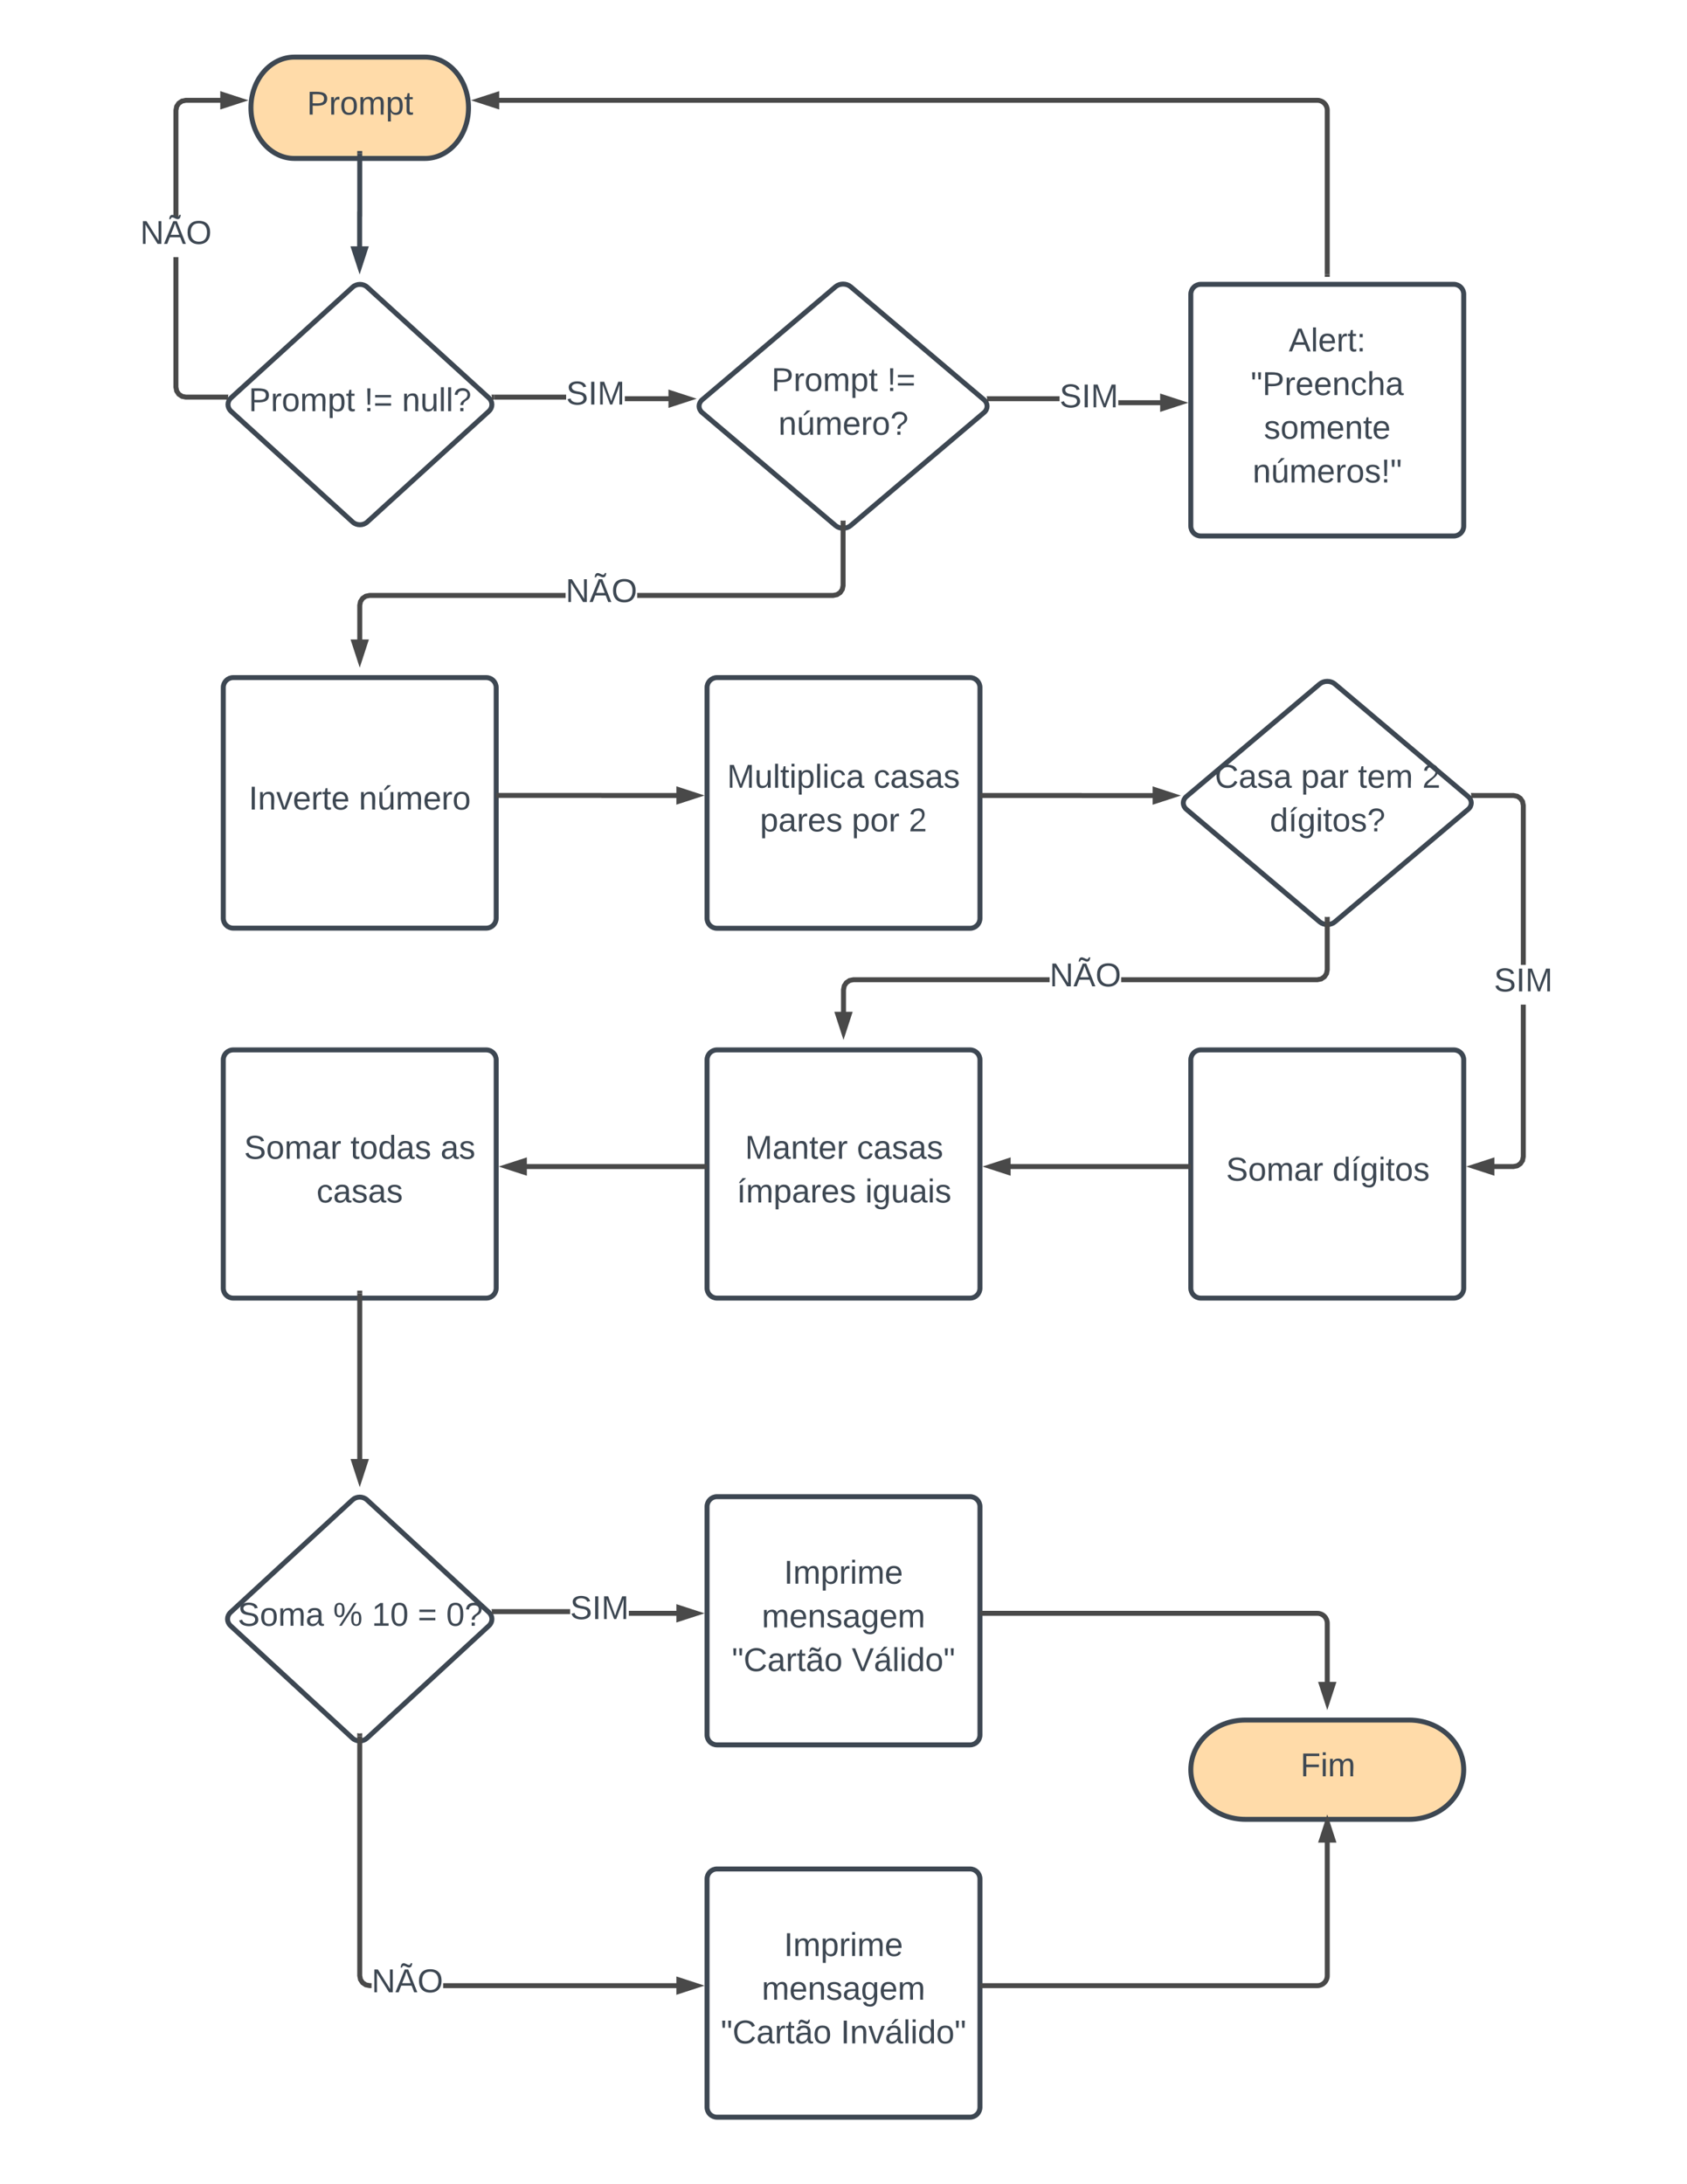 <svg xmlns="http://www.w3.org/2000/svg" xmlns:xlink="http://www.w3.org/1999/xlink" xmlns:lucid="lucid" width="1360" height="1760"><g transform="translate(0 0)" lucid:page-tab-id="YGcM5DNywbTK"><g filter="url(#a)"><path d="M1063.9 545.16c3.36-2.85 8.84-2.85 12.2 0l107.46 90.68c3.37 2.85 3.37 7.47 0 10.32l-107.45 90.68c-3.36 2.85-8.84 2.85-12.2 0l-107.46-90.68c-3.37-2.85-3.37-7.47 0-10.32z" stroke="#3d4752" stroke-width="4" fill="#fff"/><use xlink:href="#b" transform="matrix(1,0,0,1,965.331,555) translate(14 73.733)"/><use xlink:href="#c" transform="matrix(1,0,0,1,965.331,555) translate(83.556 73.733)"/><use xlink:href="#d" transform="matrix(1,0,0,1,965.331,555) translate(129.407 73.733)"/><use xlink:href="#e" transform="matrix(1,0,0,1,965.331,555) translate(181.185 73.733)"/><use xlink:href="#f" transform="matrix(1,0,0,1,965.331,555) translate(58.37 108.933)"/></g><g filter="url(#g)"><path d="M342.62 40C362 40 377.7 58.28 377.7 80.84c0 22.55-15.7 40.84-35.08 40.84H237.38c-19.37 0-35.08-18.3-35.08-40.84C202.3 58.28 218 40 237.38 40z" stroke="#3d4752" stroke-width="4" fill="#ffdba9"/><use xlink:href="#h" transform="matrix(1,0,0,1,217.3,55) translate(30.111 31.333)"/></g><g filter="url(#i)"><path d="M284.25 225.4c3.27-3 8.56-3 11.83 0l98 89.2c3.27 3 3.27 7.8 0 10.8l-98 89.2c-3.27 3-8.56 3-11.83 0l-98-89.2c-3.27-3-3.27-7.8 0-10.8z" stroke="#3d4752" stroke-width="4" fill="#fff"/><use xlink:href="#j" transform="matrix(1,0,0,1,195.331,235) translate(5.148 90.333)"/><use xlink:href="#k" transform="matrix(1,0,0,1,195.331,235) translate(98.333 90.333)"/><use xlink:href="#l" transform="matrix(1,0,0,1,195.331,235) translate(128.704 90.333)"/></g><path d="M290 123.68v48.77h-.08v27.3" stroke="#3d4752" stroke-width="4" fill="none"/><path d="M292 123.68h-4v-2h4zM289.92 214.74l-4.63-14.26h9.26z" fill="#3d4752"/><path d="M289.92 221.2l-7.4-22.72h14.8zm-1.88-18.72l1.88 5.8 1.88-5.8z" fill="#3d4752"/><g filter="url(#m)"><path d="M1136 1380c24.3 0 44 17.9 44 40s-19.7 40-44 40h-132c-24.3 0-44-17.9-44-40s19.7-40 44-40z" stroke="#3d4752" stroke-width="4" fill="#ffdba9"/><use xlink:href="#n" transform="matrix(1,0,0,1,975,1395) translate(73.389 30.333)"/></g><g filter="url(#o)"><path d="M673.57 225.05c3.37-2.86 8.83-2.86 12.2 0l107.47 91.06c3.37 2.86 3.37 7.5 0 10.35L685.77 417.5c-3.37 2.86-8.83 2.86-12.2 0L566.1 326.46c-3.37-2.86-3.37-7.5 0-10.34z" stroke="#3d4752" stroke-width="4" fill="#fff"/><use xlink:href="#j" transform="matrix(1,0,0,1,575,234.879) translate(46.926 74.233)"/><use xlink:href="#p" transform="matrix(1,0,0,1,575,234.879) translate(140.111 74.233)"/><use xlink:href="#q" transform="matrix(1,0,0,1,575,234.879) translate(52.481 109.433)"/></g><path d="M143.82 311.8l.5 2.53 1.3 1.9 1.88 1.26 2.52.5h31.8v4h-32.2l-3.7-.75-3.2-2.15-2.15-3.2-.75-3.7V207.18h4zm35-228.96h-28.8l-2.52.5-1.9 1.28-1.27 1.9-.5 2.52v86.14h-4V88.64l.74-3.7 2.16-3.2 3.2-2.15 3.7-.76h29.2zM183.96 318.5l-.16 1.83.3 1.67h-2.28v-4h2.32zM193.83 80.84l-14.27 4.64V76.2z" fill="#494949"/><path d="M200.3 80.84l-22.74 7.4v-14.8zm-18.74 1.88l5.8-1.88-5.8-1.88z" fill="#494949"/><use xlink:href="#r" transform="matrix(1,0,0,1,112.972,175.183) translate(0.005 21.333)"/><path d="M540.15 319.28v4h-36.42v-4zM398.5 322v-4h57.9v4z" fill="#494949"/><path d="M398.5 322h-2.3l.17-.5.16-1.83-.3-1.67h2.28zM555.15 321.28l-14.27 4.63v-9.26z" fill="#494949"/><path d="M561.62 321.28l-22.74 7.4v-14.8zm-18.74 1.88l5.8-1.88-5.8-1.88z" fill="#494949"/><use xlink:href="#s" transform="matrix(1,0,0,1,456.396,304.639) translate(0.005 21.333)"/><path d="M936.53 322.5v4h-35v-4zm-138.8.78v-4h56.46v4zM797.72 323.28h-2.34l.28-.88.08-1.64-.32-1.48h2.3zM951.53 324.5l-14.27 4.64v-9.28z" fill="#494949"/><path d="M958 324.5l-22.74 7.4v-14.8zm-18.74 1.88l5.8-1.88-5.8-1.88z" fill="#494949"/><use xlink:href="#s" transform="matrix(1,0,0,1,854.193,306.889) translate(0.005 21.333)"/><g filter="url(#t)"><path d="M960 231.1c0-4.42 3.58-8 8-8h204c4.42 0 8 3.58 8 8v186.8c0 4.42-3.58 8-8 8H968c-4.42 0-8-3.58-8-8z" stroke="#3d4752" stroke-width="4" fill="#fff"/><use xlink:href="#u" transform="matrix(1,0,0,1,965,228.1) translate(73.963 49.033)"/><use xlink:href="#v" transform="matrix(1,0,0,1,965,228.1) translate(43.296 84.233)"/><use xlink:href="#w" transform="matrix(1,0,0,1,965,228.1) translate(53.926 119.433)"/><use xlink:href="#x" transform="matrix(1,0,0,1,965,228.1) translate(44.815 154.633)"/></g><path d="M1070 221.1V88.84c0-4.42-3.58-8-8-8H401.17" stroke="#494949" stroke-width="4" fill="none"/><path d="M1072 223.1h-4v-2h4zM400.44 85.48l-14.27-4.64 14.27-4.64z" fill="#494949"/><path d="M402.44 88.23l-22.74-7.4 22.74-7.38zm-9.8-7.4l5.8 1.9v-3.77z" fill="#494949"/><g filter="url(#y)"><path d="M570 848c0-4.42 3.58-8 8-8h204c4.42 0 8 3.58 8 8v184c0 4.42-3.58 8-8 8H578c-4.42 0-8-3.58-8-8z" stroke="#3d4752" stroke-width="4" fill="#fff"/><use xlink:href="#z" transform="matrix(1,0,0,1,575,845) translate(25.574 82.733)"/><use xlink:href="#A" transform="matrix(1,0,0,1,575,845) translate(115.796 82.733)"/><use xlink:href="#B" transform="matrix(1,0,0,1,575,845) translate(18.981 117.933)"/><use xlink:href="#C" transform="matrix(1,0,0,1,575,845) translate(122.537 117.933)"/></g><path d="M846.15 791.45H688.2l-2.53.5-1.9 1.3-1.26 1.87-.5 2.53v18.88h-4v-19.28l.75-3.7 2.15-3.2 3.2-2.15 3.7-.75h158.35zm225.85-9.8l-.75 3.7-2.15 3.2-3.2 2.15-3.7.75H903.85v-4h157.95l2.53-.5 1.9-1.28 1.26-1.9.5-2.52V740.9h4z" fill="#494949"/><path d="M1069.13 738.94l2.67-.12.2-.06v2.14h-4v-2.2zM680 831.53l-4.64-14.27h9.28z" fill="#494949"/><path d="M680 838l-7.4-22.74h14.8zm-1.88-18.74l1.88 5.8 1.88-5.8z" fill="#494949"/><use xlink:href="#r" transform="matrix(1,0,0,1,846.148,773.451) translate(0.005 21.333)"/><path d="M1230.04 932.2l-.74 3.7-2.16 3.2-3.2 2.15-3.7.75h-16.77v-4h16.37l2.53-.5 1.9-1.28 1.26-1.9.5-2.52V809.52h4zm-6.1-292.45l3.2 2.15 2.16 3.2.74 3.7v128.72h-4V649.2l-.5-2.53-1.28-1.9-1.9-1.26-2.52-.5h-31.8v-4h32.2zM1188.04 643h-2.34l.3-.9.07-1.62-.33-1.48h2.3zM1202.74 944.64l-14.27-4.64 14.27-4.64z" fill="#494949"/><path d="M1204.74 947.4L1182 940l22.74-7.4zm-9.8-7.4l5.8 1.88v-3.76z" fill="#494949"/><use xlink:href="#s" transform="matrix(1,0,0,1,1204.377,777.522) translate(0.005 21.333)"/><g filter="url(#y)"><path d="M960 848c0-4.42 3.58-8 8-8h204c4.42 0 8 3.58 8 8v184c0 4.42-3.58 8-8 8H968c-4.42 0-8-3.58-8-8z" stroke="#3d4752" stroke-width="4" fill="#fff"/><use xlink:href="#D" transform="matrix(1,0,0,1,965,845) translate(23.389 100.333)"/><use xlink:href="#E" transform="matrix(1,0,0,1,965,845) translate(109.167 100.333)"/></g><g filter="url(#F)"><path d="M180 548c0-4.42 3.58-8 8-8h204c4.42 0 8 3.58 8 8v185.88c0 4.42-3.58 8-8 8H188c-4.42 0-8-3.58-8-8z" stroke="#3d4752" stroke-width="4" fill="#fff"/><use xlink:href="#G" transform="matrix(1,0,0,1,185,545) translate(15.481 101.333)"/><use xlink:href="#H" transform="matrix(1,0,0,1,185,545) translate(104.296 101.333)"/></g><path d="M455.98 481.8H298.2l-2.53.5-1.9 1.27-1.26 1.9-.5 2.52v28.53h-4V487.6l.75-3.7 2.15-3.2 3.2-2.16 3.7-.75h158.18zm225.7-9.8l-.76 3.7-2.15 3.2-3.2 2.14-3.7.75H513.7v-4h157.77l2.53-.52 1.9-1.28 1.26-1.88.5-2.53v-50.02h4z" fill="#494949"/><path d="M678.83 419.6l2.65-.1.2-.07v2.15h-4v-2.2zM290 531.53l-4.64-14.27h9.28z" fill="#494949"/><path d="M290 538l-7.4-22.74h14.8zm-1.88-18.74l1.88 5.8 1.88-5.8z" fill="#494949"/><use xlink:href="#r" transform="matrix(1,0,0,1,455.983,463.788) translate(0.005 21.333)"/><path d="M958 940H813.47" stroke="#494949" stroke-width="4" fill="none"/><path d="M960 942h-2v-4h2zM812.74 944.64L798.47 940l14.27-4.64z" fill="#494949"/><path d="M814.74 947.4L792 940l22.74-7.4zm-9.8-7.4l5.8 1.88v-3.76z" fill="#494949"/><g filter="url(#I)"><path d="M284.12 1202.62c3.25-3 8.5-3 11.76 0l98.24 90.56c3.25 3 3.25 7.85 0 10.84l-98.24 90.56c-3.25 3-8.5 3-11.76 0l-98.24-90.56c-3.25-3-3.25-7.85 0-10.84z" stroke="#3d4752" stroke-width="4" fill="#fff"/><use xlink:href="#J" transform="matrix(1,0,0,1,185,1202.2) translate(6.648 101.833)"/><use xlink:href="#K" transform="matrix(1,0,0,1,185,1202.2) translate(83.611 101.833)"/><use xlink:href="#L" transform="matrix(1,0,0,1,185,1202.2) translate(114.722 101.833)"/><use xlink:href="#M" transform="matrix(1,0,0,1,185,1202.2) translate(151.759 101.833)"/><use xlink:href="#N" transform="matrix(1,0,0,1,185,1202.2) translate(174.722 101.833)"/></g><path d="M402 640.94h82.97c.02 0 .03 0 .03.03 0 .02 0 .03.03.03h61.5" stroke="#494949" stroke-width="4" fill="none"/><path d="M402 642.94h-2v-4h2zM561.53 641l-14.27 4.64v-9.28z" fill="#494949"/><path d="M568 641l-22.74 7.4v-14.8zm-18.74 1.88l5.8-1.88-5.8-1.88z" fill="#494949"/><g filter="url(#O)"><path d="M570 548c0-4.42 3.58-8 8-8h204c4.42 0 8 3.58 8 8v186c0 4.42-3.58 8-8 8H578c-4.42 0-8-3.58-8-8z" stroke="#3d4752" stroke-width="4" fill="#fff"/><use xlink:href="#P" transform="matrix(1,0,0,1,575,545) translate(11.111 83.733)"/><use xlink:href="#Q" transform="matrix(1,0,0,1,575,545) translate(129.259 83.733)"/><use xlink:href="#R" transform="matrix(1,0,0,1,575,545) translate(37.667 118.933)"/><use xlink:href="#S" transform="matrix(1,0,0,1,575,545) translate(111.667 118.933)"/><use xlink:href="#T" transform="matrix(1,0,0,1,575,545) translate(157.519 118.933)"/></g><path d="M792 641h79.95s.03 0 .03.03c0 .02 0 .03.03.03h58.48" stroke="#494949" stroke-width="4" fill="none"/><path d="M792 643h-2v-4h2zM945.48 641.06l-14.26 4.64v-9.28z" fill="#494949"/><path d="M951.95 641.06l-22.73 7.4v-14.8zm-18.73 1.88l5.8-1.88-5.8-1.88z" fill="#494949"/><path d="M568 940H423.47" stroke="#494949" stroke-width="4" fill="none"/><path d="M570 942h-2v-4h2zM422.74 944.64L408.47 940l14.27-4.64z" fill="#494949"/><path d="M424.74 947.4L402 940l22.74-7.4zm-9.8-7.4l5.8 1.88v-3.76z" fill="#494949"/><g filter="url(#U)"><path d="M180 848c0-4.42 3.58-8 8-8h204c4.42 0 8 3.58 8 8v184c0 4.42-3.58 8-8 8H188c-4.42 0-8-3.58-8-8z" stroke="#3d4752" stroke-width="4" fill="#fff"/><use xlink:href="#D" transform="matrix(1,0,0,1,185,845) translate(11.741 82.733)"/><use xlink:href="#V" transform="matrix(1,0,0,1,185,845) translate(97.519 82.733)"/><use xlink:href="#W" transform="matrix(1,0,0,1,185,845) translate(170.111 82.733)"/><use xlink:href="#X" transform="matrix(1,0,0,1,185,845) translate(70.185 117.933)"/></g><path d="M290 1042v134.94" stroke="#494949" stroke-width="4" fill="none"/><path d="M292 1042h-4v-2h4zM290 1191.94l-4.64-14.27h9.28z" fill="#494949"/><path d="M290 1198.4l-7.4-22.73h14.8zm-1.88-18.73l1.88 5.8 1.88-5.8zM546.53 1298v4h-39.6v-4zm-148 2.6v-4h61.07v4zM398.53 1300.6h-2.3l.15-.44.17-1.85-.3-1.7h2.28zM561.53 1300l-14.27 4.64v-9.28z" fill="#494949"/><path d="M568 1300l-22.74 7.4v-14.8zm-18.74 1.88l5.8-1.88-5.8-1.88z" fill="#494949"/><use xlink:href="#Y" transform="matrix(1,0,0,1,459.599,1283.3) translate(0.005 21.333)"/><g filter="url(#U)"><path d="M570 1208c0-4.42 3.58-8 8-8h204c4.42 0 8 3.58 8 8v184c0 4.42-3.58 8-8 8H578c-4.42 0-8-3.58-8-8z" stroke="#3d4752" stroke-width="4" fill="#fff"/><use xlink:href="#Z" transform="matrix(1,0,0,1,575,1205) translate(57 65.133)"/><use xlink:href="#aa" transform="matrix(1,0,0,1,575,1205) translate(39.148 100.333)"/><use xlink:href="#ab" transform="matrix(1,0,0,1,575,1205) translate(15 135.533)"/><use xlink:href="#ac" transform="matrix(1,0,0,1,575,1205) translate(111.667 135.533)"/></g><path d="M292 1591.8l.5 2.53 1.28 1.9 1.9 1.26 2.52.5h1.34v4h-1.74l-3.7-.75-3.2-2.15-2.15-3.2-.75-3.7v-193.4h4zm254.53 6.2v4H357.25v-4z" fill="#494949"/><path d="M289.63 1396.82l2.35-.22.02 2.2h-4v-2.27zM561.53 1600l-14.27 4.64v-9.28z" fill="#494949"/><path d="M568 1600l-22.74 7.4v-14.8zm-18.74 1.88l5.8-1.88-5.8-1.88z" fill="#494949"/><use xlink:href="#ad" transform="matrix(1,0,0,1,299.544,1584) translate(0.005 21.333)"/><g filter="url(#U)"><path d="M570 1508c0-4.42 3.58-8 8-8h204c4.42 0 8 3.58 8 8v184c0 4.42-3.58 8-8 8H578c-4.42 0-8-3.58-8-8z" stroke="#3d4752" stroke-width="4" fill="#fff"/><use xlink:href="#Z" transform="matrix(1,0,0,1,575,1505) translate(57 65.133)"/><use xlink:href="#aa" transform="matrix(1,0,0,1,575,1505) translate(39.148 100.333)"/><use xlink:href="#ab" transform="matrix(1,0,0,1,575,1505) translate(6.111 135.533)"/><use xlink:href="#ae" transform="matrix(1,0,0,1,575,1505) translate(102.778 135.533)"/></g><path d="M792 1600h270c4.42 0 8-3.58 8-8v-108.53" stroke="#494949" stroke-width="4" fill="none"/><path d="M792 1602h-2v-4h2zM1074.64 1482.74h-9.28l4.64-14.27z" fill="#494949"/><path d="M1077.4 1484.74h-14.8l7.4-22.74zm-9.28-4h3.76l-1.88-5.8z" fill="#494949"/><path d="M792 1300h270c4.42 0 8 3.58 8 8v48.53" stroke="#494949" stroke-width="4" fill="none"/><path d="M792 1302h-2v-4h2zM1070 1371.53l-4.64-14.27h9.28z" fill="#494949"/><path d="M1070 1378l-7.4-22.74h14.8zm-1.88-18.74l1.88 5.8 1.88-5.8z" fill="#494949"/><defs><path fill="#3d4752" d="M212-179c-10-28-35-45-73-45-59 0-87 40-87 99 0 60 29 101 89 101 43 0 62-24 78-52l27 14C228-24 195 4 139 4 59 4 22-46 18-125c-6-104 99-153 187-111 19 9 31 26 39 46" id="af"/><path fill="#3d4752" d="M141-36C126-15 110 5 73 4 37 3 15-17 15-53c-1-64 63-63 125-63 3-35-9-54-41-54-24 1-41 7-42 31l-33-3c5-37 33-52 76-52 45 0 72 20 72 64v82c-1 20 7 32 28 27v20c-31 9-61-2-59-35zM48-53c0 20 12 33 32 33 41-3 63-29 60-74-43 2-92-5-92 41" id="ag"/><path fill="#3d4752" d="M135-143c-3-34-86-38-87 0 15 53 115 12 119 90S17 21 10-45l28-5c4 36 97 45 98 0-10-56-113-15-118-90-4-57 82-63 122-42 12 7 21 19 24 35" id="ah"/><g id="b"><use transform="matrix(0.074,0,0,0.074,0,0)" xlink:href="#af"/><use transform="matrix(0.074,0,0,0.074,19.185,0)" xlink:href="#ag"/><use transform="matrix(0.074,0,0,0.074,34,0)" xlink:href="#ah"/><use transform="matrix(0.074,0,0,0.074,47.333,0)" xlink:href="#ag"/></g><path fill="#3d4752" d="M115-194c55 1 70 41 70 98S169 2 115 4C84 4 66-9 55-30l1 105H24l-1-265h31l2 30c10-21 28-34 59-34zm-8 174c40 0 45-34 45-75s-6-73-45-74c-42 0-51 32-51 76 0 43 10 73 51 73" id="ai"/><path fill="#3d4752" d="M114-163C36-179 61-72 57 0H25l-1-190h30c1 12-1 29 2 39 6-27 23-49 58-41v29" id="aj"/><g id="c"><use transform="matrix(0.074,0,0,0.074,0,0)" xlink:href="#ai"/><use transform="matrix(0.074,0,0,0.074,14.815,0)" xlink:href="#ag"/><use transform="matrix(0.074,0,0,0.074,29.63,0)" xlink:href="#aj"/></g><path fill="#3d4752" d="M59-47c-2 24 18 29 38 22v24C64 9 27 4 27-40v-127H5v-23h24l9-43h21v43h35v23H59v120" id="ak"/><path fill="#3d4752" d="M100-194c63 0 86 42 84 106H49c0 40 14 67 53 68 26 1 43-12 49-29l28 8c-11 28-37 45-77 45C44 4 14-33 15-96c1-61 26-98 85-98zm52 81c6-60-76-77-97-28-3 7-6 17-6 28h103" id="al"/><path fill="#3d4752" d="M210-169c-67 3-38 105-44 169h-31v-121c0-29-5-50-35-48C34-165 62-65 56 0H25l-1-190h30c1 10-1 24 2 32 10-44 99-50 107 0 11-21 27-35 58-36 85-2 47 119 55 194h-31v-121c0-29-5-49-35-48" id="am"/><g id="d"><use transform="matrix(0.074,0,0,0.074,0,0)" xlink:href="#ak"/><use transform="matrix(0.074,0,0,0.074,7.407,0)" xlink:href="#al"/><use transform="matrix(0.074,0,0,0.074,22.222,0)" xlink:href="#am"/></g><path fill="#3d4752" d="M101-251c82-7 93 87 43 132L82-64C71-53 59-42 53-27h129V0H18c2-99 128-94 128-182 0-28-16-43-45-43s-46 15-49 41l-32-3c6-41 34-60 81-64" id="an"/><use transform="matrix(0.074,0,0,0.074,0,0)" xlink:href="#an" id="e"/><path fill="#3d4752" d="M85-194c31 0 48 13 60 33l-1-100h32l1 261h-30c-2-10 0-23-3-31C134-8 116 4 85 4 32 4 16-35 15-94c0-66 23-100 70-100zm9 24c-40 0-46 34-46 75 0 40 6 74 45 74 42 0 51-32 51-76 0-42-9-74-50-73" id="ao"/><path fill="#3d4752" d="M34 0v-190h32V0H34zM24-211c8-23 27-35 38-54h36v5l-58 49H24" id="ap"/><path fill="#3d4752" d="M177-190C167-65 218 103 67 71c-23-6-38-20-44-43l32-5c15 47 100 32 89-28v-30C133-14 115 1 83 1 29 1 15-40 15-95c0-56 16-97 71-98 29-1 48 16 59 35 1-10 0-23 2-32h30zM94-22c36 0 50-32 50-73 0-42-14-75-50-75-39 0-46 34-46 75s6 73 46 73" id="aq"/><path fill="#3d4752" d="M24-231v-30h32v30H24zM24 0v-190h32V0H24" id="ar"/><path fill="#3d4752" d="M100-194c62-1 85 37 85 99 1 63-27 99-86 99S16-35 15-95c0-66 28-99 85-99zM99-20c44 1 53-31 53-75 0-43-8-75-51-75s-53 32-53 75 10 74 51 75" id="as"/><path fill="#3d4752" d="M103-251c84 0 111 97 45 133-19 10-37 24-39 52H78c0-63 77-55 77-114 0-30-21-42-52-43-32 0-53 17-56 46l-32-2c7-45 34-72 88-72zM77 0v-35h34V0H77" id="at"/><g id="f"><use transform="matrix(0.074,0,0,0.074,0,0)" xlink:href="#ao"/><use transform="matrix(0.074,0,0,0.074,14.815,0)" xlink:href="#ap"/><use transform="matrix(0.074,0,0,0.074,22.222,0)" xlink:href="#aq"/><use transform="matrix(0.074,0,0,0.074,37.037,0)" xlink:href="#ar"/><use transform="matrix(0.074,0,0,0.074,42.889,0)" xlink:href="#ak"/><use transform="matrix(0.074,0,0,0.074,50.296,0)" xlink:href="#as"/><use transform="matrix(0.074,0,0,0.074,65.111,0)" xlink:href="#ah"/><use transform="matrix(0.074,0,0,0.074,78.444,0)" xlink:href="#at"/></g><filter id="a" filterUnits="objectBoundingBox" x="-.04" y="-.02" width="1.08" height="1.1"><feOffset result="offOut" in="SourceAlpha" dy="6"/><feGaussianBlur result="blurOut" in="offOut" stdDeviation="5"/><feColorMatrix result="colorOut" in="blurOut" values="0 0 0 0 0 0 0 0 0 0 0 0 0 0 0 0 0 0 0.169 0"/><feBlend in="SourceGraphic" in2="colorOut"/></filter><path fill="#3d4752" d="M30-248c87 1 191-15 191 75 0 78-77 80-158 76V0H30v-248zm33 125c57 0 124 11 124-50 0-59-68-47-124-48v98" id="au"/><g id="h"><use transform="matrix(0.074,0,0,0.074,0,0)" xlink:href="#au"/><use transform="matrix(0.074,0,0,0.074,17.778,0)" xlink:href="#aj"/><use transform="matrix(0.074,0,0,0.074,26.593,0)" xlink:href="#as"/><use transform="matrix(0.074,0,0,0.074,41.407,0)" xlink:href="#am"/><use transform="matrix(0.074,0,0,0.074,63.556,0)" xlink:href="#ai"/><use transform="matrix(0.074,0,0,0.074,78.37,0)" xlink:href="#ak"/></g><filter id="g" filterUnits="objectBoundingBox" x="-.06" y="-.05" width="1.11" height="1.24"><feOffset result="offOut" in="SourceAlpha" dy="6"/><feGaussianBlur result="blurOut" in="offOut" stdDeviation="5"/><feColorMatrix result="colorOut" in="blurOut" values="0 0 0 0 0 0 0 0 0 0 0 0 0 0 0 0 0 0 0.169 0"/><feBlend in="SourceGraphic" in2="colorOut"/></filter><g id="j"><use transform="matrix(0.074,0,0,0.074,0,0)" xlink:href="#au"/><use transform="matrix(0.074,0,0,0.074,17.778,0)" xlink:href="#aj"/><use transform="matrix(0.074,0,0,0.074,26.593,0)" xlink:href="#as"/><use transform="matrix(0.074,0,0,0.074,41.407,0)" xlink:href="#am"/><use transform="matrix(0.074,0,0,0.074,63.556,0)" xlink:href="#ai"/><use transform="matrix(0.074,0,0,0.074,78.37,0)" xlink:href="#ak"/></g><path fill="#3d4752" d="M63-70H37l-4-178h34zM33 0v-35h34V0H33" id="av"/><path fill="#3d4752" d="M18-150v-26h174v26H18zm0 90v-26h174v26H18" id="aw"/><g id="k"><use transform="matrix(0.074,0,0,0.074,0,0)" xlink:href="#av"/><use transform="matrix(0.074,0,0,0.074,7.407,0)" xlink:href="#aw"/></g><path fill="#3d4752" d="M117-194c89-4 53 116 60 194h-32v-121c0-31-8-49-39-48C34-167 62-67 57 0H25l-1-190h30c1 10-1 24 2 32 11-22 29-35 61-36" id="ax"/><path fill="#3d4752" d="M84 4C-5 8 30-112 23-190h32v120c0 31 7 50 39 49 72-2 45-101 50-169h31l1 190h-30c-1-10 1-25-2-33-11 22-28 36-60 37" id="ay"/><path fill="#3d4752" d="M24 0v-261h32V0H24" id="az"/><g id="l"><use transform="matrix(0.074,0,0,0.074,0,0)" xlink:href="#ax"/><use transform="matrix(0.074,0,0,0.074,14.815,0)" xlink:href="#ay"/><use transform="matrix(0.074,0,0,0.074,29.63,0)" xlink:href="#az"/><use transform="matrix(0.074,0,0,0.074,35.481,0)" xlink:href="#az"/><use transform="matrix(0.074,0,0,0.074,41.333,0)" xlink:href="#at"/></g><filter id="i" filterUnits="objectBoundingBox" x="-.05" y="-.02" width="1.09" height="1.1"><feOffset result="offOut" in="SourceAlpha" dy="6"/><feGaussianBlur result="blurOut" in="offOut" stdDeviation="5"/><feColorMatrix result="colorOut" in="blurOut" values="0 0 0 0 0 0 0 0 0 0 0 0 0 0 0 0 0 0 0.169 0"/><feBlend in="SourceGraphic" in2="colorOut"/></filter><path fill="#3d4752" d="M63-220v92h138v28H63V0H30v-248h175v28H63" id="aA"/><g id="n"><use transform="matrix(0.074,0,0,0.074,0,0)" xlink:href="#aA"/><use transform="matrix(0.074,0,0,0.074,16.222,0)" xlink:href="#ar"/><use transform="matrix(0.074,0,0,0.074,22.074,0)" xlink:href="#am"/></g><filter id="m" filterUnits="objectBoundingBox" x="-.05" y="-.05" width="1.09" height="1.25"><feOffset result="offOut" in="SourceAlpha" dy="6"/><feGaussianBlur result="blurOut" in="offOut" stdDeviation="5"/><feColorMatrix result="colorOut" in="blurOut" values="0 0 0 0 0 0 0 0 0 0 0 0 0 0 0 0 0 0 0.169 0"/><feBlend in="SourceGraphic" in2="colorOut"/></filter><g id="p"><use transform="matrix(0.074,0,0,0.074,0,0)" xlink:href="#av"/><use transform="matrix(0.074,0,0,0.074,7.407,0)" xlink:href="#aw"/></g><path fill="#3d4752" d="M85 4C-4 8 31-112 24-190h32v120c0 31 7 50 39 49 72-2 45-101 50-169h31l1 190h-30c-1-10 1-25-2-33-11 22-28 36-60 37zM73-211c8-23 27-35 38-54h36v5l-58 49H73" id="aB"/><g id="q"><use transform="matrix(0.074,0,0,0.074,0,0)" xlink:href="#ax"/><use transform="matrix(0.074,0,0,0.074,14.815,0)" xlink:href="#aB"/><use transform="matrix(0.074,0,0,0.074,29.63,0)" xlink:href="#am"/><use transform="matrix(0.074,0,0,0.074,51.778,0)" xlink:href="#al"/><use transform="matrix(0.074,0,0,0.074,66.593,0)" xlink:href="#aj"/><use transform="matrix(0.074,0,0,0.074,75.407,0)" xlink:href="#as"/><use transform="matrix(0.074,0,0,0.074,90.222,0)" xlink:href="#at"/></g><filter id="o" filterUnits="objectBoundingBox" x="-.04" y="-.02" width="1.08" height="1.1"><feOffset result="offOut" in="SourceAlpha" dy="6"/><feGaussianBlur result="blurOut" in="offOut" stdDeviation="5"/><feColorMatrix result="colorOut" in="blurOut" values="0 0 0 0 0 0 0 0 0 0 0 0 0 0 0 0 0 0 0.169 0"/><feBlend in="SourceGraphic" in2="colorOut"/></filter><path fill="#3d4752" d="M190 0L58-211 59 0H30v-248h39L202-35l-2-213h31V0h-41" id="aC"/><path fill="#3d4752" d="M184-316c-4 23-8 48-36 47s-64-43-75 0H57c4-23 8-48 36-47s64 44 74 0h17zM205 0l-28-72H64L36 0H1l101-248h38L239 0h-34zm-38-99l-47-123c-12 45-31 82-46 123h93" id="aD"/><path fill="#3d4752" d="M140-251c81 0 123 46 123 126C263-46 219 4 140 4 59 4 17-45 17-125s42-126 123-126zm0 227c63 0 89-41 89-101s-29-99-89-99c-61 0-89 39-89 99S79-25 140-24" id="aE"/><g id="r"><use transform="matrix(0.074,0,0,0.074,0,0)" xlink:href="#aC"/><use transform="matrix(0.074,0,0,0.074,19.185,0)" xlink:href="#aD"/><use transform="matrix(0.074,0,0,0.074,36.963,0)" xlink:href="#aE"/></g><path fill="#3d4752" d="M185-189c-5-48-123-54-124 2 14 75 158 14 163 119 3 78-121 87-175 55-17-10-28-26-33-46l33-7c5 56 141 63 141-1 0-78-155-14-162-118-5-82 145-84 179-34 5 7 8 16 11 25" id="aF"/><path fill="#3d4752" d="M33 0v-248h34V0H33" id="aG"/><path fill="#3d4752" d="M240 0l2-218c-23 76-54 145-80 218h-23L58-218 59 0H30v-248h44l77 211c21-75 51-140 76-211h43V0h-30" id="aH"/><g id="s"><use transform="matrix(0.074,0,0,0.074,0,0)" xlink:href="#aF"/><use transform="matrix(0.074,0,0,0.074,17.778,0)" xlink:href="#aG"/><use transform="matrix(0.074,0,0,0.074,25.185,0)" xlink:href="#aH"/></g><path fill="#3d4752" d="M205 0l-28-72H64L36 0H1l101-248h38L239 0h-34zm-38-99l-47-123c-12 45-31 82-46 123h93" id="aI"/><path fill="#3d4752" d="M33-154v-36h34v36H33zM33 0v-36h34V0H33" id="aJ"/><g id="u"><use transform="matrix(0.074,0,0,0.074,0,0)" xlink:href="#aI"/><use transform="matrix(0.074,0,0,0.074,17.778,0)" xlink:href="#az"/><use transform="matrix(0.074,0,0,0.074,23.63,0)" xlink:href="#al"/><use transform="matrix(0.074,0,0,0.074,38.444,0)" xlink:href="#aj"/><use transform="matrix(0.074,0,0,0.074,47.259,0)" xlink:href="#ak"/><use transform="matrix(0.074,0,0,0.074,54.667,0)" xlink:href="#aJ"/></g><path fill="#3d4752" d="M109-170H84l-4-78h32zm-65 0H19l-4-78h33" id="aK"/><path fill="#3d4752" d="M96-169c-40 0-48 33-48 73s9 75 48 75c24 0 41-14 43-38l32 2c-6 37-31 61-74 61-59 0-76-41-82-99-10-93 101-131 147-64 4 7 5 14 7 22l-32 3c-4-21-16-35-41-35" id="aL"/><path fill="#3d4752" d="M106-169C34-169 62-67 57 0H25v-261h32l-1 103c12-21 28-36 61-36 89 0 53 116 60 194h-32v-121c2-32-8-49-39-48" id="aM"/><g id="v"><use transform="matrix(0.074,0,0,0.074,0,0)" xlink:href="#aK"/><use transform="matrix(0.074,0,0,0.074,9.407,0)" xlink:href="#au"/><use transform="matrix(0.074,0,0,0.074,27.185,0)" xlink:href="#aj"/><use transform="matrix(0.074,0,0,0.074,36,0)" xlink:href="#al"/><use transform="matrix(0.074,0,0,0.074,50.815,0)" xlink:href="#al"/><use transform="matrix(0.074,0,0,0.074,65.63,0)" xlink:href="#ax"/><use transform="matrix(0.074,0,0,0.074,80.444,0)" xlink:href="#aL"/><use transform="matrix(0.074,0,0,0.074,93.778,0)" xlink:href="#aM"/><use transform="matrix(0.074,0,0,0.074,108.593,0)" xlink:href="#ag"/></g><g id="w"><use transform="matrix(0.074,0,0,0.074,0,0)" xlink:href="#ah"/><use transform="matrix(0.074,0,0,0.074,13.333,0)" xlink:href="#as"/><use transform="matrix(0.074,0,0,0.074,28.148,0)" xlink:href="#am"/><use transform="matrix(0.074,0,0,0.074,50.296,0)" xlink:href="#al"/><use transform="matrix(0.074,0,0,0.074,65.111,0)" xlink:href="#ax"/><use transform="matrix(0.074,0,0,0.074,79.926,0)" xlink:href="#ak"/><use transform="matrix(0.074,0,0,0.074,87.333,0)" xlink:href="#al"/></g><g id="x"><use transform="matrix(0.074,0,0,0.074,0,0)" xlink:href="#ax"/><use transform="matrix(0.074,0,0,0.074,14.815,0)" xlink:href="#aB"/><use transform="matrix(0.074,0,0,0.074,29.63,0)" xlink:href="#am"/><use transform="matrix(0.074,0,0,0.074,51.778,0)" xlink:href="#al"/><use transform="matrix(0.074,0,0,0.074,66.593,0)" xlink:href="#aj"/><use transform="matrix(0.074,0,0,0.074,75.407,0)" xlink:href="#as"/><use transform="matrix(0.074,0,0,0.074,90.222,0)" xlink:href="#ah"/><use transform="matrix(0.074,0,0,0.074,103.556,0)" xlink:href="#av"/><use transform="matrix(0.074,0,0,0.074,110.963,0)" xlink:href="#aK"/></g><filter id="t" filterUnits="objectBoundingBox" x="-.05" y="-.02" width="1.09" height="1.1"><feOffset result="offOut" in="SourceAlpha" dy="6"/><feGaussianBlur result="blurOut" in="offOut" stdDeviation="5"/><feColorMatrix result="colorOut" in="blurOut" values="0 0 0 0 0 0 0 0 0 0 0 0 0 0 0 0 0 0 0.169 0"/><feBlend in="SourceGraphic" in2="colorOut"/></filter><g id="z"><use transform="matrix(0.074,0,0,0.074,0,0)" xlink:href="#aH"/><use transform="matrix(0.074,0,0,0.074,22.148,0)" xlink:href="#ag"/><use transform="matrix(0.074,0,0,0.074,36.963,0)" xlink:href="#ax"/><use transform="matrix(0.074,0,0,0.074,51.778,0)" xlink:href="#ak"/><use transform="matrix(0.074,0,0,0.074,59.185,0)" xlink:href="#al"/><use transform="matrix(0.074,0,0,0.074,74,0)" xlink:href="#aj"/></g><g id="A"><use transform="matrix(0.074,0,0,0.074,0,0)" xlink:href="#aL"/><use transform="matrix(0.074,0,0,0.074,13.333,0)" xlink:href="#ag"/><use transform="matrix(0.074,0,0,0.074,28.148,0)" xlink:href="#ah"/><use transform="matrix(0.074,0,0,0.074,41.481,0)" xlink:href="#ag"/><use transform="matrix(0.074,0,0,0.074,56.296,0)" xlink:href="#ah"/></g><g id="B"><use transform="matrix(0.074,0,0,0.074,0,0)" xlink:href="#ap"/><use transform="matrix(0.074,0,0,0.074,7.407,0)" xlink:href="#am"/><use transform="matrix(0.074,0,0,0.074,29.556,0)" xlink:href="#ai"/><use transform="matrix(0.074,0,0,0.074,44.37,0)" xlink:href="#ag"/><use transform="matrix(0.074,0,0,0.074,59.185,0)" xlink:href="#aj"/><use transform="matrix(0.074,0,0,0.074,68,0)" xlink:href="#al"/><use transform="matrix(0.074,0,0,0.074,82.815,0)" xlink:href="#ah"/></g><g id="C"><use transform="matrix(0.074,0,0,0.074,0,0)" xlink:href="#ar"/><use transform="matrix(0.074,0,0,0.074,5.852,0)" xlink:href="#aq"/><use transform="matrix(0.074,0,0,0.074,20.667,0)" xlink:href="#ay"/><use transform="matrix(0.074,0,0,0.074,35.481,0)" xlink:href="#ag"/><use transform="matrix(0.074,0,0,0.074,50.296,0)" xlink:href="#ar"/><use transform="matrix(0.074,0,0,0.074,56.148,0)" xlink:href="#ah"/></g><filter id="y" filterUnits="objectBoundingBox" x="-.05" y="-.02" width="1.09" height="1.1"><feOffset result="offOut" in="SourceAlpha" dy="6"/><feGaussianBlur result="blurOut" in="offOut" stdDeviation="5"/><feColorMatrix result="colorOut" in="blurOut" values="0 0 0 0 0 0 0 0 0 0 0 0 0 0 0 0 0 0 0.169 0"/><feBlend in="SourceGraphic" in2="colorOut"/></filter><g id="D"><use transform="matrix(0.074,0,0,0.074,0,0)" xlink:href="#aF"/><use transform="matrix(0.074,0,0,0.074,17.778,0)" xlink:href="#as"/><use transform="matrix(0.074,0,0,0.074,32.593,0)" xlink:href="#am"/><use transform="matrix(0.074,0,0,0.074,54.741,0)" xlink:href="#ag"/><use transform="matrix(0.074,0,0,0.074,69.556,0)" xlink:href="#aj"/></g><g id="E"><use transform="matrix(0.074,0,0,0.074,0,0)" xlink:href="#ao"/><use transform="matrix(0.074,0,0,0.074,14.815,0)" xlink:href="#ap"/><use transform="matrix(0.074,0,0,0.074,22.222,0)" xlink:href="#aq"/><use transform="matrix(0.074,0,0,0.074,37.037,0)" xlink:href="#ar"/><use transform="matrix(0.074,0,0,0.074,42.889,0)" xlink:href="#ak"/><use transform="matrix(0.074,0,0,0.074,50.296,0)" xlink:href="#as"/><use transform="matrix(0.074,0,0,0.074,65.111,0)" xlink:href="#ah"/></g><path fill="#3d4752" d="M108 0H70L1-190h34L89-25l56-165h34" id="aN"/><g id="G"><use transform="matrix(0.074,0,0,0.074,0,0)" xlink:href="#aG"/><use transform="matrix(0.074,0,0,0.074,7.407,0)" xlink:href="#ax"/><use transform="matrix(0.074,0,0,0.074,22.222,0)" xlink:href="#aN"/><use transform="matrix(0.074,0,0,0.074,35.556,0)" xlink:href="#al"/><use transform="matrix(0.074,0,0,0.074,50.37,0)" xlink:href="#aj"/><use transform="matrix(0.074,0,0,0.074,59.185,0)" xlink:href="#ak"/><use transform="matrix(0.074,0,0,0.074,66.593,0)" xlink:href="#al"/></g><g id="H"><use transform="matrix(0.074,0,0,0.074,0,0)" xlink:href="#ax"/><use transform="matrix(0.074,0,0,0.074,14.815,0)" xlink:href="#aB"/><use transform="matrix(0.074,0,0,0.074,29.63,0)" xlink:href="#am"/><use transform="matrix(0.074,0,0,0.074,51.778,0)" xlink:href="#al"/><use transform="matrix(0.074,0,0,0.074,66.593,0)" xlink:href="#aj"/><use transform="matrix(0.074,0,0,0.074,75.407,0)" xlink:href="#as"/></g><filter id="F" filterUnits="objectBoundingBox" x="-.05" y="-.02" width="1.09" height="1.1"><feOffset result="offOut" in="SourceAlpha" dy="6"/><feGaussianBlur result="blurOut" in="offOut" stdDeviation="5"/><feColorMatrix result="colorOut" in="blurOut" values="0 0 0 0 0 0 0 0 0 0 0 0 0 0 0 0 0 0 0.169 0"/><feBlend in="SourceGraphic" in2="colorOut"/></filter><g id="J"><use transform="matrix(0.074,0,0,0.074,0,0)" xlink:href="#aF"/><use transform="matrix(0.074,0,0,0.074,17.778,0)" xlink:href="#as"/><use transform="matrix(0.074,0,0,0.074,32.593,0)" xlink:href="#am"/><use transform="matrix(0.074,0,0,0.074,54.741,0)" xlink:href="#ag"/></g><path fill="#3d4752" d="M252-156c43 0 55 33 55 80 0 46-13 78-56 78-42 0-55-33-55-78 0-48 12-80 56-80zM93 0H65l162-248h28zM13-171c-1-47 13-79 56-79s55 33 55 79-13 79-55 79c-43 0-56-33-56-79zM251-17c28 0 30-29 30-59 0-31-1-60-29-60-29 0-31 29-31 60 0 29 2 59 30 59zM69-112c27 0 28-30 29-59 0-31-1-60-29-60-29 0-30 30-30 60s2 59 30 59" id="aO"/><use transform="matrix(0.074,0,0,0.074,0,0)" xlink:href="#aO" id="K"/><path fill="#3d4752" d="M27 0v-27h64v-190l-56 39v-29l58-41h29v221h61V0H27" id="aP"/><path fill="#3d4752" d="M101-251c68 0 85 55 85 127S166 4 100 4C33 4 14-52 14-124c0-73 17-127 87-127zm-1 229c47 0 54-49 54-102s-4-102-53-102c-51 0-55 48-55 102 0 53 5 102 54 102" id="aQ"/><g id="L"><use transform="matrix(0.074,0,0,0.074,0,0)" xlink:href="#aP"/><use transform="matrix(0.074,0,0,0.074,14.815,0)" xlink:href="#aQ"/></g><use transform="matrix(0.074,0,0,0.074,0,0)" xlink:href="#aw" id="M"/><g id="N"><use transform="matrix(0.074,0,0,0.074,0,0)" xlink:href="#aQ"/><use transform="matrix(0.074,0,0,0.074,14.815,0)" xlink:href="#at"/></g><filter id="I" filterUnits="objectBoundingBox" x="-.05" y="-.02" width="1.09" height="1.1"><feOffset result="offOut" in="SourceAlpha" dy="6"/><feGaussianBlur result="blurOut" in="offOut" stdDeviation="5"/><feColorMatrix result="colorOut" in="blurOut" values="0 0 0 0 0 0 0 0 0 0 0 0 0 0 0 0 0 0 0.169 0"/><feBlend in="SourceGraphic" in2="colorOut"/></filter><g id="P"><use transform="matrix(0.074,0,0,0.074,0,0)" xlink:href="#aH"/><use transform="matrix(0.074,0,0,0.074,22.148,0)" xlink:href="#ay"/><use transform="matrix(0.074,0,0,0.074,36.963,0)" xlink:href="#az"/><use transform="matrix(0.074,0,0,0.074,42.815,0)" xlink:href="#ak"/><use transform="matrix(0.074,0,0,0.074,50.222,0)" xlink:href="#ar"/><use transform="matrix(0.074,0,0,0.074,56.074,0)" xlink:href="#ai"/><use transform="matrix(0.074,0,0,0.074,70.889,0)" xlink:href="#az"/><use transform="matrix(0.074,0,0,0.074,76.741,0)" xlink:href="#ar"/><use transform="matrix(0.074,0,0,0.074,82.593,0)" xlink:href="#aL"/><use transform="matrix(0.074,0,0,0.074,95.926,0)" xlink:href="#ag"/></g><g id="Q"><use transform="matrix(0.074,0,0,0.074,0,0)" xlink:href="#aL"/><use transform="matrix(0.074,0,0,0.074,13.333,0)" xlink:href="#ag"/><use transform="matrix(0.074,0,0,0.074,28.148,0)" xlink:href="#ah"/><use transform="matrix(0.074,0,0,0.074,41.481,0)" xlink:href="#ag"/><use transform="matrix(0.074,0,0,0.074,56.296,0)" xlink:href="#ah"/></g><g id="R"><use transform="matrix(0.074,0,0,0.074,0,0)" xlink:href="#ai"/><use transform="matrix(0.074,0,0,0.074,14.815,0)" xlink:href="#ag"/><use transform="matrix(0.074,0,0,0.074,29.63,0)" xlink:href="#aj"/><use transform="matrix(0.074,0,0,0.074,38.444,0)" xlink:href="#al"/><use transform="matrix(0.074,0,0,0.074,53.259,0)" xlink:href="#ah"/></g><g id="S"><use transform="matrix(0.074,0,0,0.074,0,0)" xlink:href="#ai"/><use transform="matrix(0.074,0,0,0.074,14.815,0)" xlink:href="#as"/><use transform="matrix(0.074,0,0,0.074,29.63,0)" xlink:href="#aj"/></g><use transform="matrix(0.074,0,0,0.074,0,0)" xlink:href="#an" id="T"/><filter id="O" filterUnits="objectBoundingBox" x="-.05" y="-.02" width="1.09" height="1.1"><feOffset result="offOut" in="SourceAlpha" dy="6"/><feGaussianBlur result="blurOut" in="offOut" stdDeviation="5"/><feColorMatrix result="colorOut" in="blurOut" values="0 0 0 0 0 0 0 0 0 0 0 0 0 0 0 0 0 0 0.169 0"/><feBlend in="SourceGraphic" in2="colorOut"/></filter><g id="V"><use transform="matrix(0.074,0,0,0.074,0,0)" xlink:href="#ak"/><use transform="matrix(0.074,0,0,0.074,7.407,0)" xlink:href="#as"/><use transform="matrix(0.074,0,0,0.074,22.222,0)" xlink:href="#ao"/><use transform="matrix(0.074,0,0,0.074,37.037,0)" xlink:href="#ag"/><use transform="matrix(0.074,0,0,0.074,51.852,0)" xlink:href="#ah"/></g><g id="W"><use transform="matrix(0.074,0,0,0.074,0,0)" xlink:href="#ag"/><use transform="matrix(0.074,0,0,0.074,14.815,0)" xlink:href="#ah"/></g><g id="X"><use transform="matrix(0.074,0,0,0.074,0,0)" xlink:href="#aL"/><use transform="matrix(0.074,0,0,0.074,13.333,0)" xlink:href="#ag"/><use transform="matrix(0.074,0,0,0.074,28.148,0)" xlink:href="#ah"/><use transform="matrix(0.074,0,0,0.074,41.481,0)" xlink:href="#ag"/><use transform="matrix(0.074,0,0,0.074,56.296,0)" xlink:href="#ah"/></g><filter id="U" filterUnits="objectBoundingBox" x="-.05" y="-.02" width="1.09" height="1.1"><feOffset result="offOut" in="SourceAlpha" dy="6"/><feGaussianBlur result="blurOut" in="offOut" stdDeviation="5"/><feColorMatrix result="colorOut" in="blurOut" values="0 0 0 0 0 0 0 0 0 0 0 0 0 0 0 0 0 0 0.169 0"/><feBlend in="SourceGraphic" in2="colorOut"/></filter><g id="Y"><use transform="matrix(0.074,0,0,0.074,0,0)" xlink:href="#aF"/><use transform="matrix(0.074,0,0,0.074,17.778,0)" xlink:href="#aG"/><use transform="matrix(0.074,0,0,0.074,25.185,0)" xlink:href="#aH"/></g><g id="Z"><use transform="matrix(0.074,0,0,0.074,0,0)" xlink:href="#aG"/><use transform="matrix(0.074,0,0,0.074,7.407,0)" xlink:href="#am"/><use transform="matrix(0.074,0,0,0.074,29.556,0)" xlink:href="#ai"/><use transform="matrix(0.074,0,0,0.074,44.37,0)" xlink:href="#aj"/><use transform="matrix(0.074,0,0,0.074,53.185,0)" xlink:href="#ar"/><use transform="matrix(0.074,0,0,0.074,59.037,0)" xlink:href="#am"/><use transform="matrix(0.074,0,0,0.074,81.185,0)" xlink:href="#al"/></g><g id="aa"><use transform="matrix(0.074,0,0,0.074,0,0)" xlink:href="#am"/><use transform="matrix(0.074,0,0,0.074,22.148,0)" xlink:href="#al"/><use transform="matrix(0.074,0,0,0.074,36.963,0)" xlink:href="#ax"/><use transform="matrix(0.074,0,0,0.074,51.778,0)" xlink:href="#ah"/><use transform="matrix(0.074,0,0,0.074,65.111,0)" xlink:href="#ag"/><use transform="matrix(0.074,0,0,0.074,79.926,0)" xlink:href="#aq"/><use transform="matrix(0.074,0,0,0.074,94.741,0)" xlink:href="#al"/><use transform="matrix(0.074,0,0,0.074,109.556,0)" xlink:href="#am"/></g><path fill="#3d4752" d="M141-36C126-15 110 5 73 4 37 3 15-17 15-53c-1-64 63-63 125-63 3-35-9-54-41-54-24 1-41 7-42 31l-33-3c5-37 33-52 76-52 45 0 72 20 72 64v82c-1 20 7 32 28 27v20c-31 9-61-2-59-35zM48-53c0 20 12 33 32 33 41-3 63-29 60-74-43 2-92-5-92 41zm117-205c-3 23-9 48-36 47-26-1-65-44-74 0H39c4-23 8-48 36-47s64 44 74 0h16" id="aR"/><g id="ab"><use transform="matrix(0.074,0,0,0.074,0,0)" xlink:href="#aK"/><use transform="matrix(0.074,0,0,0.074,9.407,0)" xlink:href="#af"/><use transform="matrix(0.074,0,0,0.074,28.593,0)" xlink:href="#ag"/><use transform="matrix(0.074,0,0,0.074,43.407,0)" xlink:href="#aj"/><use transform="matrix(0.074,0,0,0.074,52.222,0)" xlink:href="#ak"/><use transform="matrix(0.074,0,0,0.074,59.63,0)" xlink:href="#aR"/><use transform="matrix(0.074,0,0,0.074,74.444,0)" xlink:href="#as"/></g><path fill="#3d4752" d="M137 0h-34L2-248h35l83 218 83-218h36" id="aS"/><path fill="#3d4752" d="M141-36C126-15 110 5 73 4 37 3 15-17 15-53c-1-64 63-63 125-63 3-35-9-54-41-54-24 1-41 7-42 31l-33-3c5-37 33-52 76-52 45 0 72 20 72 64v82c-1 20 7 32 28 27v20c-31 9-61-2-59-35zM48-53c0 20 12 33 32 33 41-3 63-29 60-74-43 2-92-5-92 41zm25-158c8-23 27-35 38-54h36v5l-58 49H73" id="aT"/><g id="ac"><use transform="matrix(0.074,0,0,0.074,0,0)" xlink:href="#aS"/><use transform="matrix(0.074,0,0,0.074,17.778,0)" xlink:href="#aT"/><use transform="matrix(0.074,0,0,0.074,32.593,0)" xlink:href="#az"/><use transform="matrix(0.074,0,0,0.074,38.444,0)" xlink:href="#ar"/><use transform="matrix(0.074,0,0,0.074,44.296,0)" xlink:href="#ao"/><use transform="matrix(0.074,0,0,0.074,59.111,0)" xlink:href="#as"/><use transform="matrix(0.074,0,0,0.074,73.926,0)" xlink:href="#aK"/></g><g id="ad"><use transform="matrix(0.074,0,0,0.074,0,0)" xlink:href="#aC"/><use transform="matrix(0.074,0,0,0.074,19.185,0)" xlink:href="#aD"/><use transform="matrix(0.074,0,0,0.074,36.963,0)" xlink:href="#aE"/></g><g id="ae"><use transform="matrix(0.074,0,0,0.074,0,0)" xlink:href="#aG"/><use transform="matrix(0.074,0,0,0.074,7.407,0)" xlink:href="#ax"/><use transform="matrix(0.074,0,0,0.074,22.222,0)" xlink:href="#aN"/><use transform="matrix(0.074,0,0,0.074,35.556,0)" xlink:href="#aT"/><use transform="matrix(0.074,0,0,0.074,50.37,0)" xlink:href="#az"/><use transform="matrix(0.074,0,0,0.074,56.222,0)" xlink:href="#ar"/><use transform="matrix(0.074,0,0,0.074,62.074,0)" xlink:href="#ao"/><use transform="matrix(0.074,0,0,0.074,76.889,0)" xlink:href="#as"/><use transform="matrix(0.074,0,0,0.074,91.704,0)" xlink:href="#aK"/></g></defs></g></svg>